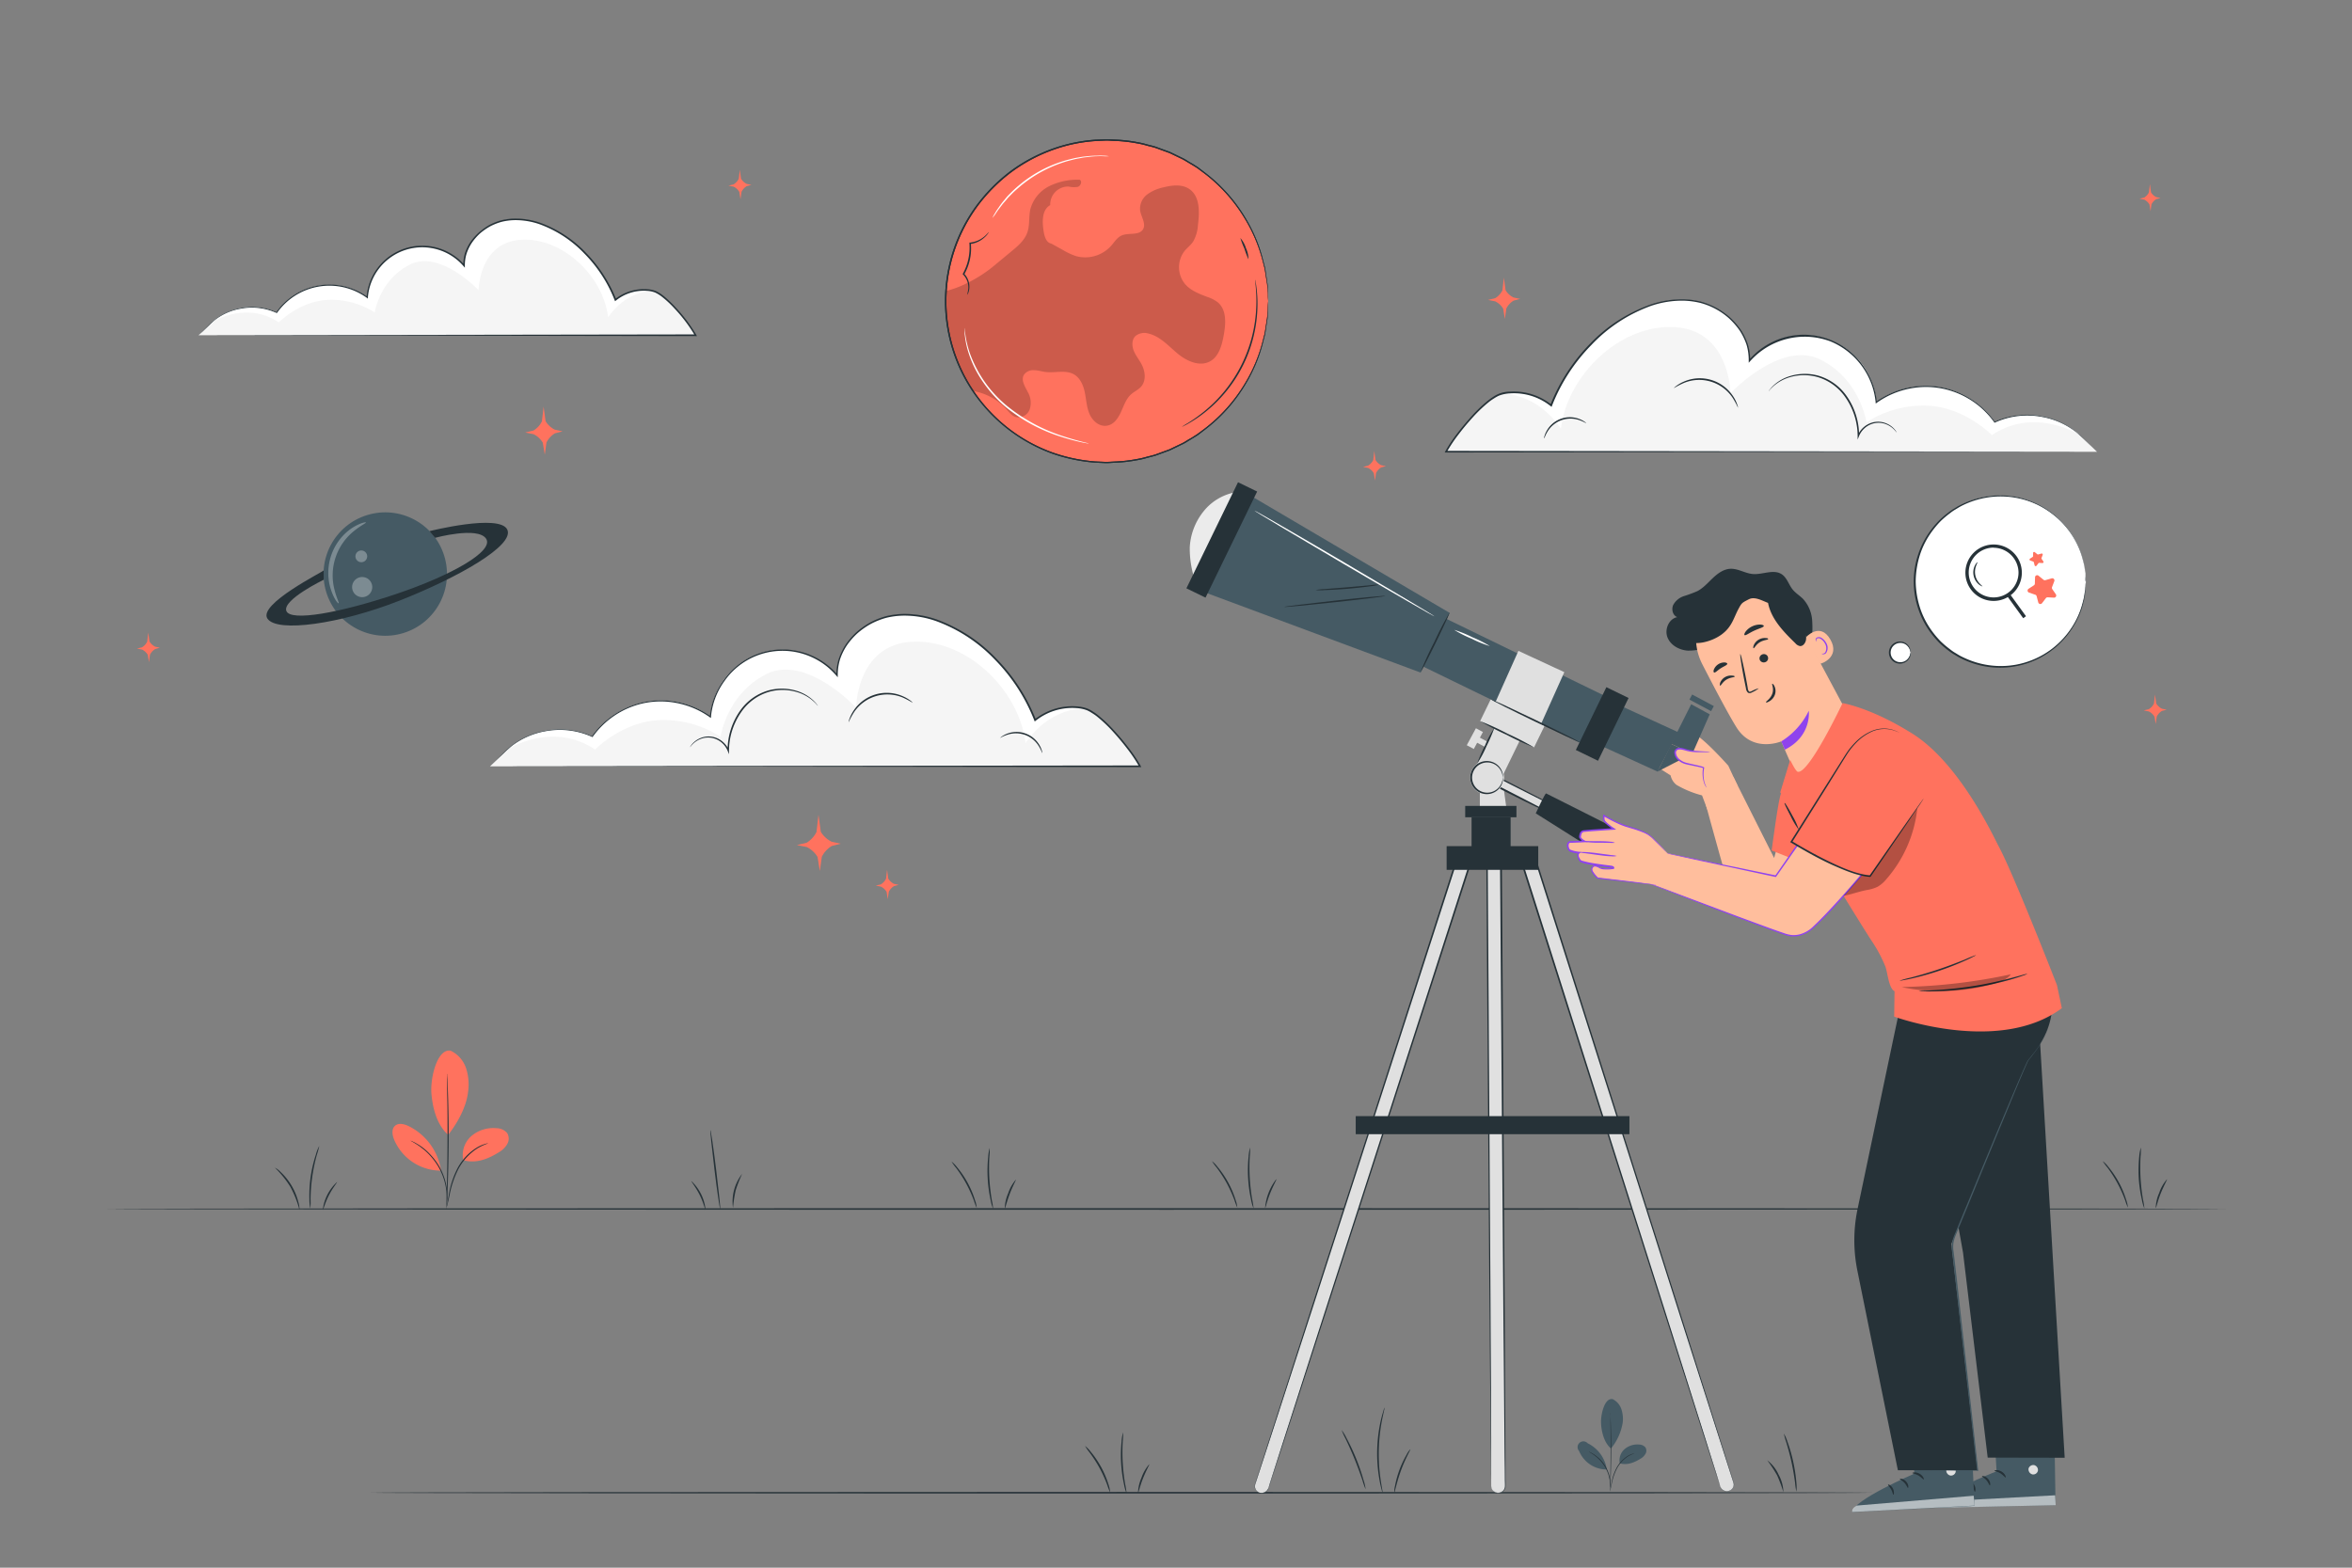 <svg xmlns="http://www.w3.org/2000/svg" viewBox="0 0 750 500"><rect x="0" y="0" width="750" height="500" fill="#808080" stroke="none"/><defs><style>.cls-1{fill:none;}.cls-2{fill:#263238;}.cls-3,.cls-7{fill:#ff725e;}.cls-3,.cls-5{fill-rule:evenodd;}.cls-4{opacity:0.2;}.cls-6{fill:#fff;}.cls-8{fill:#f5f5f5;}.cls-9{fill:#455a64;}.cls-10{opacity:0.3;}.cls-11{fill:#e0e0e0;}.cls-12{opacity:0.6;}.cls-13{fill:#ffbe9d;}.cls-14{fill:#8f43ee;}.cls-15{fill:#ebebeb;}</style></defs><g id="Layer_2" data-name="Layer 2"><g id="Layer_11" data-name="Layer 11"><rect class="cls-1" width="750" height="500"/><path class="cls-2" d="M709.78,385.59c0,.14-151.24.26-337.76.26s-337.8-.12-337.8-.26,151.21-.26,337.8-.26S709.78,385.44,709.78,385.59Z"/><path class="cls-2" d="M597,476.09c0,.14-107.2.26-239.41.26s-239.44-.12-239.44-.26,107.18-.26,239.44-.26S597,475.94,597,476.09Z"/><path class="cls-3" d="M404.4,96.05A51.45,51.45,0,1,1,353,44.59,51.45,51.45,0,0,1,404.4,96.05Z"/><path class="cls-2" d="M404.4,96.05s0-.28-.06-.84-.09-1.37-.15-2.44c0-.54-.07-1.14-.11-1.8s-.21-1.37-.32-2.15l-.39-2.5a9.91,9.91,0,0,0-.3-1.37c-.12-.47-.24-1-.37-1.44A49.23,49.23,0,0,0,397,69.85a51.31,51.31,0,0,0-13-14.56l-2.22-1.65c-.77-.51-1.59-1-2.41-1.48s-1.61-1-2.49-1.44l-2.67-1.28c-.44-.21-.89-.44-1.35-.64l-1.42-.52-2.88-1.05c-1-.33-2-.53-3-.81a27.25,27.25,0,0,0-3.1-.7,47.4,47.4,0,0,0-6.48-.75c-1.11,0-2.22-.15-3.34-.13L349.2,45a49.85,49.85,0,0,0-13.7,2.93,51.93,51.93,0,0,0-13,7,53.46,53.46,0,0,0-10.81,10.9,51.24,51.24,0,0,0,23.78,78.41,53.61,53.61,0,0,0,13.71,2.92l3.39.15c1.12,0,2.23-.1,3.34-.14a45.88,45.88,0,0,0,6.48-.75,27.25,27.25,0,0,0,3.1-.7c1-.27,2-.48,3-.81l2.88-1.05,1.42-.52c.46-.2.91-.43,1.35-.64l2.67-1.28c.88-.4,1.67-1,2.5-1.44s1.63-1,2.4-1.48L384,136.8a51.28,51.28,0,0,0,13-14.55,49.09,49.09,0,0,0,5.69-13.67c.13-.49.25-1,.37-1.43a10.24,10.24,0,0,0,.3-1.37l.39-2.51c.11-.77.25-1.49.32-2.15s.08-1.26.11-1.8c.06-1.06.11-1.87.15-2.44s.06-.83.06-.83,0,.28,0,.83-.06,1.38-.1,2.45c0,.54-.05,1.14-.08,1.8s-.19,1.38-.3,2.16-.24,1.62-.37,2.52a8.89,8.89,0,0,1-.28,1.38c-.12.47-.24,1-.37,1.44a48.84,48.84,0,0,1-5.63,13.77,51.2,51.2,0,0,1-13.07,14.69L382,138.76c-.79.52-1.61,1-2.43,1.5s-1.62,1.05-2.51,1.46l-2.68,1.3-1.36.65-1.43.52-2.91,1.07c-1,.33-2,.54-3,.82a25,25,0,0,1-3.13.72,48,48,0,0,1-6.53.77c-1.11,0-2.23.15-3.37.14l-3.42-.15a53.89,53.89,0,0,1-13.84-2.92,52.17,52.17,0,0,1-24-18,51.51,51.51,0,0,1,0-61.15,54,54,0,0,1,10.93-11,52.5,52.5,0,0,1,13.1-7,50.61,50.61,0,0,1,13.84-2.94l3.42-.15c1.13,0,2.25.09,3.36.13a48.28,48.28,0,0,1,6.54.77,27.16,27.16,0,0,1,3.12.72c1,.28,2.06.49,3,.82l2.91,1.07,1.43.52,1.36.65,2.68,1.3c.89.41,1.68,1,2.51,1.46s1.64,1,2.43,1.5L384.19,55a51.1,51.1,0,0,1,13.07,14.7,48.68,48.68,0,0,1,5.63,13.76l.37,1.45a8.55,8.55,0,0,1,.28,1.37c.13.9.26,1.74.37,2.52s.24,1.5.3,2.16.06,1.27.08,1.81c0,1.06.08,1.88.1,2.44S404.4,96.05,404.4,96.05Z"/><g class="cls-4"><path class="cls-5" d="M303,108.42c1.71,7.83,7.12,16.27,7.12,16.27a18.52,18.52,0,0,1,10.58,5.57c1,1.1,1.9,2.4,3.31,2.78a3.87,3.87,0,0,0,4.35-2.52,6.75,6.75,0,0,0-.54-5.33c-.9-1.8-2.34-3.87-1.33-5.62a3.59,3.59,0,0,1,3.27-1.49c1.25,0,2.47.43,3.72.57,3,.35,6.34-.76,9,.76,2,1.16,3,3.55,3.46,5.84s.56,4.68,1.5,6.82,3,4,5.36,3.72,3.7-2.33,4.63-4.33,1.61-4.23,3.26-5.7c1-.89,2.29-1.43,3.18-2.44,1.66-1.89,1.35-4.87.17-7.1-.78-1.48-1.87-2.78-2.5-4.33s-.68-3.5.5-4.69a4.52,4.52,0,0,1,4.24-.8c3.66.88,6.31,3.94,9.21,6.35s7,4.31,10.34,2.51c2.85-1.54,3.8-5.12,4.38-8.31.68-3.65,1-8-1.8-10.46a11,11,0,0,0-3.47-1.8c-2.58-1-5.27-2-7.06-4.11A8.45,8.45,0,0,1,377.77,80c.84-1,1.93-1.82,2.67-2.9A12,12,0,0,0,382,71.73c.53-4.1.68-9.09-2.73-11.43-2.33-1.61-5.47-1.25-8.21-.56A13.54,13.54,0,0,0,365.84,62a5.74,5.74,0,0,0-2.3,5c.27,2.11,2,4.29.95,6.12-1.26,2.11-4.6,1-6.85,2-1.44.64-2.29,2.11-3.34,3.29a11.11,11.11,0,0,1-11.2,3.27,21.8,21.8,0,0,1-4.25-2l-3.62-2c-1.55-.25-2.14-2.15-2.4-3.7-.52-3.1-.68-7,2.06-8.57a5.72,5.72,0,0,1,5.87-5.91,7.45,7.45,0,0,0,2.93.1c.94-.32,1.48-1.78.62-2.27a20.32,20.32,0,0,0-9.64,2,11.58,11.58,0,0,0-6.12,7.43c-.55,2.42-.13,5-.95,7.36-.88,2.54-3.05,4.38-5.14,6.09L316.68,85c-4.11,3.37-10,6.66-15.18,7.84C301.42,99,301.79,104.39,303,108.42Z"/></g><path class="cls-2" d="M404.4,96.05s0-.28-.06-.84-.09-1.37-.15-2.44c0-.54-.07-1.14-.11-1.8s-.21-1.37-.32-2.15l-.39-2.5a9.91,9.91,0,0,0-.3-1.37c-.12-.47-.24-1-.37-1.44A49.23,49.23,0,0,0,397,69.85a51.31,51.31,0,0,0-13-14.56l-2.22-1.65c-.77-.51-1.59-1-2.41-1.48s-1.61-1-2.49-1.44l-2.67-1.28c-.44-.21-.89-.44-1.35-.64l-1.42-.52-2.88-1.05c-1-.33-2-.53-3-.81a27.25,27.25,0,0,0-3.1-.7,47.4,47.4,0,0,0-6.48-.75c-1.11,0-2.22-.15-3.34-.13L349.2,45a49.85,49.85,0,0,0-13.7,2.93,51.93,51.93,0,0,0-13,7,53.46,53.46,0,0,0-10.81,10.9,51.24,51.24,0,0,0,23.78,78.41,53.61,53.61,0,0,0,13.71,2.92l3.39.15c1.12,0,2.23-.1,3.34-.14a45.88,45.88,0,0,0,6.48-.75,27.25,27.25,0,0,0,3.1-.7c1-.27,2-.48,3-.81l2.88-1.05,1.42-.52c.46-.2.91-.43,1.35-.64l2.67-1.28c.88-.4,1.67-1,2.5-1.44s1.63-1,2.4-1.48L384,136.8a51.28,51.28,0,0,0,13-14.55,49.09,49.09,0,0,0,5.69-13.67c.13-.49.25-1,.37-1.43a10.24,10.24,0,0,0,.3-1.37l.39-2.51c.11-.77.25-1.49.32-2.15s.08-1.26.11-1.8c.06-1.06.11-1.87.15-2.44s.06-.83.06-.83,0,.28,0,.83-.06,1.38-.1,2.45c0,.54-.05,1.14-.08,1.8s-.19,1.38-.3,2.16-.24,1.62-.37,2.52a8.89,8.89,0,0,1-.28,1.38c-.12.47-.24,1-.37,1.44a48.84,48.84,0,0,1-5.63,13.77,51.2,51.2,0,0,1-13.07,14.69L382,138.76c-.79.52-1.61,1-2.43,1.5s-1.62,1.05-2.51,1.46l-2.68,1.3-1.36.65-1.43.52-2.91,1.07c-1,.33-2,.54-3,.82a25,25,0,0,1-3.13.72,48,48,0,0,1-6.53.77c-1.11,0-2.23.15-3.37.14l-3.42-.15a53.89,53.89,0,0,1-13.84-2.92,52.17,52.17,0,0,1-24-18,51.51,51.51,0,0,1,0-61.15,54,54,0,0,1,10.93-11,52.5,52.5,0,0,1,13.1-7,50.61,50.61,0,0,1,13.84-2.94l3.42-.15c1.13,0,2.25.09,3.36.13a48.28,48.28,0,0,1,6.54.77,27.16,27.16,0,0,1,3.12.72c1,.28,2.06.49,3,.82l2.91,1.07,1.43.52,1.36.65,2.68,1.3c.89.41,1.68,1,2.51,1.46s1.64,1,2.43,1.5L384.19,55a51.1,51.1,0,0,1,13.07,14.7,48.68,48.68,0,0,1,5.63,13.76l.37,1.45a8.55,8.55,0,0,1,.28,1.37c.13.9.26,1.74.37,2.52s.24,1.5.3,2.16.06,1.27.08,1.81c0,1.06.08,1.88.1,2.44S404.4,96.05,404.4,96.05Z"/><path class="cls-2" d="M400.23,89.24a2.42,2.42,0,0,1,.13.56c.06.36.18.9.26,1.61a41.07,41.07,0,0,1,.36,6,44.13,44.13,0,0,1-17.15,34.4,40.88,40.88,0,0,1-5,3.33c-.61.36-1.11.59-1.44.76a3,3,0,0,1-.52.23,21.73,21.73,0,0,1,1.86-1.17,48,48,0,0,0,4.88-3.44,45.14,45.14,0,0,0,17-34.12,47.62,47.62,0,0,0-.19-6C400.29,90,400.19,89.25,400.23,89.24Z"/><path class="cls-2" d="M308.38,94a11.61,11.61,0,0,0,.39-1.92,5.88,5.88,0,0,0-1.68-4.53l-.13-.12.09-.16a17.5,17.5,0,0,0,1.74-4.67,17.07,17.07,0,0,0,.33-5l0-.24.23,0a8.37,8.37,0,0,0,4.52-1.92c.94-.79,1.34-1.4,1.39-1.36s-.06.18-.25.46a6.64,6.64,0,0,1-1,1.11,8.16,8.16,0,0,1-4.65,2.18l.21-.26a16.7,16.7,0,0,1-2.13,10l0-.29a6,6,0,0,1,1.63,4.9,5.15,5.15,0,0,1-.39,1.44C308.51,93.89,308.4,94,308.38,94Z"/><path class="cls-2" d="M398.11,82.7a26.27,26.27,0,0,1-1.29-3.39,26,26,0,0,1-1.3-3.4,8.67,8.67,0,0,1,1.78,3.21A8.72,8.72,0,0,1,398.11,82.7Z"/><path class="cls-6" d="M316.45,69.5a11.74,11.74,0,0,1,.84-1.52,14.59,14.59,0,0,1,1.11-1.72A24.53,24.53,0,0,1,320,64.09l1-1.21c.35-.42.77-.81,1.18-1.24A36.63,36.63,0,0,1,325,59.05a40.45,40.45,0,0,1,15.19-8c1.29-.32,2.51-.66,3.68-.83.59-.09,1.15-.21,1.69-.27l1.57-.16a24.41,24.41,0,0,1,2.71-.13,14.71,14.71,0,0,1,2.05,0,9.73,9.73,0,0,1,1.73.17,13.08,13.08,0,0,1-1.74,0,18.37,18.37,0,0,0-2,0,25.55,25.55,0,0,0-2.68.21l-1.55.18c-.54.07-1.09.21-1.67.31-1.15.18-2.36.53-3.63.86a41.69,41.69,0,0,0-15,8c-1,.87-1.95,1.67-2.76,2.52-.4.42-.82.8-1.18,1.21l-1,1.18c-.68.73-1.19,1.47-1.68,2.1a19.85,19.85,0,0,0-1.17,1.65A11.17,11.17,0,0,1,316.45,69.5Z"/><path class="cls-6" d="M347.2,141.46a2,2,0,0,1-.59-.07c-.39-.07-.95-.16-1.67-.32-1.45-.3-3.53-.81-6.05-1.6a53.31,53.31,0,0,1-18.16-9.63,39.9,39.9,0,0,1-7.59-8.47A34.73,34.73,0,0,1,309,113a29.19,29.19,0,0,1-1.34-6.11c-.1-.73-.09-1.31-.12-1.7a2.41,2.41,0,0,1,0-.59s.1.81.31,2.26a31.92,31.92,0,0,0,1.49,6,38.67,38.67,0,0,0,11.67,16.52A55.2,55.2,0,0,0,339,139.12c2.5.83,4.56,1.39,6,1.75l1.65.42A4.66,4.66,0,0,1,347.2,141.46Z"/><path class="cls-7" d="M282.87,277.38l.38,2.85a4.39,4.39,0,0,0,1.81,1.66l1.53.33-1.5.39a4.42,4.42,0,0,0-1.67,1.81l-.33,2.38-.38-2.35a4.35,4.35,0,0,0-1.81-1.67l-1.65-.33,1.62-.38a4.41,4.41,0,0,0,1.67-1.81Z"/><path class="cls-7" d="M687.18,221.51l.39,2.85a4.39,4.39,0,0,0,1.8,1.67l1.53.33-1.5.38a4.39,4.39,0,0,0-1.66,1.81l-.33,2.38-.39-2.35a4.35,4.35,0,0,0-1.81-1.67l-1.65-.33,1.62-.38a4.35,4.35,0,0,0,1.67-1.81Z"/><path class="cls-7" d="M438.23,143.85l.38,2.84a4.41,4.41,0,0,0,1.81,1.67l1.53.33-1.5.38a4.39,4.39,0,0,0-1.66,1.81l-.33,2.38-.39-2.35a4.42,4.42,0,0,0-1.81-1.67l-1.65-.33,1.62-.38a4.35,4.35,0,0,0,1.67-1.81Z"/><path class="cls-7" d="M235.91,54.14l.38,2.84a4.35,4.35,0,0,0,1.81,1.67l1.52.33-1.49.38a4.35,4.35,0,0,0-1.67,1.81l-.33,2.38-.38-2.35a4.33,4.33,0,0,0-1.81-1.66l-1.65-.33,1.62-.39A4.42,4.42,0,0,0,235.58,57Z"/><path class="cls-7" d="M47.27,201.74l.39,2.84a4.35,4.35,0,0,0,1.81,1.67l1.52.33L49.5,207a4.41,4.41,0,0,0-1.67,1.81l-.33,2.38-.38-2.35a4.39,4.39,0,0,0-1.81-1.66l-1.65-.33,1.62-.39a4.39,4.39,0,0,0,1.66-1.81Z"/><path class="cls-7" d="M685.55,58.72l.35,2.61a4.08,4.08,0,0,0,1.66,1.53l1.4.3-1.37.35a4.08,4.08,0,0,0-1.53,1.66l-.3,2.19-.35-2.16a4.08,4.08,0,0,0-1.66-1.53l-1.52-.3,1.49-.35a4.08,4.08,0,0,0,1.53-1.66Z"/><path class="cls-7" d="M173.35,129.7l.62,4.63a7.2,7.2,0,0,0,2.95,2.71l2.48.54-2.44.62a7.18,7.18,0,0,0-2.71,2.94l-.53,3.88-.63-3.83a7.18,7.18,0,0,0-2.94-2.71l-2.68-.54,2.63-.62a7.05,7.05,0,0,0,2.71-2.94Z"/><path class="cls-7" d="M479.55,88.55l.54,4a6.05,6.05,0,0,0,2.53,2.33l2.13.46-2.09.54a6.18,6.18,0,0,0-2.33,2.53l-.46,3.33-.54-3.29a6.12,6.12,0,0,0-2.53-2.33l-2.3-.46,2.26-.54a6.15,6.15,0,0,0,2.33-2.52Z"/><path class="cls-7" d="M261,259.87l.73,5.42a8.38,8.38,0,0,0,3.45,3.17l2.9.63-2.85.73a8.41,8.41,0,0,0-3.17,3.44l-.63,4.54-.73-4.48a8.31,8.31,0,0,0-3.45-3.17l-3.14-.63,3.09-.73a8.38,8.38,0,0,0,3.17-3.45Z"/><path class="cls-8" d="M156.24,244.43H363.55c-2.54-4.87-12.6-17.44-18-18.55a18.82,18.82,0,0,0-15.47,3.8A58,58,0,0,0,310.31,204c-7.53-5.47-16.94-9.14-26.12-7.55s-17.53,9.63-17.25,18.93a23,23,0,0,0-40.38,13.28A26.85,26.85,0,0,0,188.83,235a25.19,25.19,0,0,0-27.22,4.22Z"/><path class="cls-6" d="M345.59,225.78a18.85,18.85,0,0,0-15.48,3.8,57.87,57.87,0,0,0-19.79-25.67c-7.53-5.48-16.94-9.15-26.12-7.56S266.68,206,267,215.28a23,23,0,0,0-40.39,13.28,26.84,26.84,0,0,0-37.72,6.29,25.21,25.21,0,0,0-27.23,4.22s14.44-9.24,28.1,0c0,0,8.33-8.63,20-9.36a33.41,33.41,0,0,1,20,5.27s2-13.66,14.67-20S273,225.7,273,225.7s.14-19.95,17.66-21S325,220,327,237C331.43,230.7,337.32,226.54,345.59,225.78Z"/><path class="cls-2" d="M156.24,244.43l1.71-1.72,2.14-2.13,1.38-1.37c.52-.46,1.07-1,1.68-1.44a24.46,24.46,0,0,1,10.45-4.68,25.06,25.06,0,0,1,15.29,1.73l-.17.05a27.34,27.34,0,0,1,15.84-10.76,26.87,26.87,0,0,1,11.11-.28,27.58,27.58,0,0,1,11,4.67l-.3.15A23.18,23.18,0,0,1,230.71,217a23,23,0,0,1,36.41-1.75l-.41.16a17.39,17.39,0,0,1,.7-5.1,19.53,19.53,0,0,1,2.25-4.7,23.69,23.69,0,0,1,3.46-4,25.24,25.24,0,0,1,4.37-3.07,23.74,23.74,0,0,1,5-2,25.81,25.81,0,0,1,5.4-.73,31.07,31.07,0,0,1,10.89,1.79A49.71,49.71,0,0,1,317.65,210a58.29,58.29,0,0,1,12.69,19.58l-.4-.11a19.17,19.17,0,0,1,13.3-4.18,11.89,11.89,0,0,1,3.66.76,11.19,11.19,0,0,1,1.63.91A14.68,14.68,0,0,1,350,228a45.44,45.44,0,0,1,5.28,5c1.62,1.77,3.15,3.6,4.57,5.47a46.34,46.34,0,0,1,3.89,5.81l.2.38h-.43l-207.31-.26,207.31-.26-.23.38a46.68,46.68,0,0,0-3.84-5.74q-2.13-2.79-4.54-5.43a45.09,45.09,0,0,0-5.22-4.93,15,15,0,0,0-1.47-1,10.35,10.35,0,0,0-1.56-.87,11.12,11.12,0,0,0-3.48-.72,18.7,18.7,0,0,0-12.94,4.06l-.28.23-.13-.34a57.84,57.84,0,0,0-12.58-19.4,49.16,49.16,0,0,0-18.65-12.26,30.58,30.58,0,0,0-10.7-1.77,25.32,25.32,0,0,0-5.3.7,24.25,24.25,0,0,0-4.91,1.94,24.64,24.64,0,0,0-4.27,3,22.68,22.68,0,0,0-3.39,3.88,19,19,0,0,0-2.2,4.57,17,17,0,0,0-.68,4.95V216l-.41-.47a22.59,22.59,0,0,0-35.72,1.68,23,23,0,0,0-4.3,11.45l0,.35-.28-.2a27.09,27.09,0,0,0-10.85-4.63,26.34,26.34,0,0,0-11,.25A27,27,0,0,0,189,235l-.07.09-.11-.05a24.87,24.87,0,0,0-15.13-1.77,24.6,24.6,0,0,0-10.4,4.59c-.61.48-1.16,1-1.68,1.42l-1.37,1.33L158,242.71Z"/><path class="cls-2" d="M260.83,225.11s-.16-.13-.42-.41l-.46-.52-.71-.65a13.68,13.68,0,0,0-5.27-2.85,15.92,15.92,0,0,0-8.82,0,16.36,16.36,0,0,0-8.69,6.29,21.76,21.76,0,0,0-4,12.41v1.18l-.44-1.1a6.85,6.85,0,0,0-4.25-3.93,6.54,6.54,0,0,0-4.55.23,7.22,7.22,0,0,0-2.48,1.72c-.48.52-.67.85-.7.83a.92.92,0,0,1,.12-.25,5.81,5.81,0,0,1,.47-.67,6.9,6.9,0,0,1,2.48-1.87,6.73,6.73,0,0,1,4.77-.35,7.22,7.22,0,0,1,4.57,4.13l-.44.08a21.91,21.91,0,0,1,4-12.72,16.62,16.62,0,0,1,9-6.44,16.13,16.13,0,0,1,9.06.14,13.4,13.4,0,0,1,5.3,3.06l.68.69.44.56A2.6,2.6,0,0,1,260.83,225.11Z"/><path class="cls-2" d="M291.05,224.17a25.59,25.59,0,0,0-3.23-1.72,12.8,12.8,0,0,0-15.48,4.69,23.63,23.63,0,0,0-1.73,3.22,3,3,0,0,1,.23-1,11.25,11.25,0,0,1,1.19-2.45A12.66,12.66,0,0,1,288,222.11a11.75,11.75,0,0,1,2.36,1.38A3.36,3.36,0,0,1,291.05,224.17Z"/><path class="cls-2" d="M332.35,240.15c-.09,0-.3-.9-1.1-2.17a8.55,8.55,0,0,0-10.06-3.63c-1.42.46-2.18,1-2.23,1s.14-.19.49-.45a7.85,7.85,0,0,1,1.61-.86,8.44,8.44,0,0,1,10.51,3.8,7.21,7.21,0,0,1,.69,1.69C332.37,239.91,332.38,240.14,332.35,240.15Z"/><path class="cls-8" d="M63.3,106.92H221.84c-1.94-3.72-9.63-13.33-13.74-14.18a14.41,14.41,0,0,0-11.84,2.9A44.26,44.26,0,0,0,181.13,76c-5.76-4.19-13-7-20-5.78S147.75,77.59,148,84.71a17.6,17.6,0,0,0-30.88,10.15,20.54,20.54,0,0,0-28.85,4.81,19.29,19.29,0,0,0-20.82,3.23Z"/><path class="cls-6" d="M208.11,92.66a14.42,14.42,0,0,0-11.84,2.91,44.36,44.36,0,0,0-15.13-19.64c-5.76-4.19-13-7-20-5.77S147.76,77.52,148,84.64a17.59,17.59,0,0,0-30.88,10.15A20.51,20.51,0,0,0,88.24,99.6a19.25,19.25,0,0,0-20.82,3.23s11-7.07,21.49,0c0,0,6.37-6.6,15.29-7.16a25.54,25.54,0,0,1,15.29,4s1.57-10.45,11.22-15.29,21.91,8.19,21.91,8.19.12-15.26,13.51-16.09,26.26,11.72,27.78,24.72C197.28,96.42,201.79,93.24,208.11,92.66Z"/><path class="cls-2" d="M63.3,106.92l1.3-1.31L66.23,104l1.06-1.06c.4-.35.82-.73,1.29-1.1a18.59,18.59,0,0,1,8-3.59,19.11,19.11,0,0,1,11.71,1.32l-.18,0a20.71,20.71,0,0,1,29.08-4.88l-.3.14a17.81,17.81,0,0,1,31.25-10.29l-.41.16a13.73,13.73,0,0,1,.53-3.92A15.37,15.37,0,0,1,150,77.19a17.91,17.91,0,0,1,2.66-3A19.74,19.74,0,0,1,156,71.79a18.62,18.62,0,0,1,3.85-1.53,19.92,19.92,0,0,1,4.15-.55,23.89,23.89,0,0,1,8.34,1.37,37.91,37.91,0,0,1,14.44,9.48,44.71,44.71,0,0,1,9.73,15l-.41-.11a14.73,14.73,0,0,1,10.22-3.2,8.71,8.71,0,0,1,2.82.58,12.43,12.43,0,0,1,2.41,1.52,34.86,34.86,0,0,1,4,3.82,49.23,49.23,0,0,1,6.48,8.64l.21.38h-.44L63.3,106.92l158.54-.26-.23.38a48.8,48.8,0,0,0-6.4-8.52,33.8,33.8,0,0,0-4-3.77,11.84,11.84,0,0,0-2.3-1.45,8.23,8.23,0,0,0-2.65-.54,14.15,14.15,0,0,0-9.85,3.09l-.28.22-.13-.33a43.93,43.93,0,0,0-9.61-14.82,37.54,37.54,0,0,0-14.23-9.37A23.46,23.46,0,0,0,164,70.21a18.79,18.79,0,0,0-4,.53,18.29,18.29,0,0,0-3.74,1.47A19.68,19.68,0,0,0,153,74.5a17.68,17.68,0,0,0-2.58,3,14.47,14.47,0,0,0-1.67,3.48,12.69,12.69,0,0,0-.52,3.76v.64l-.41-.48a17.4,17.4,0,0,0-30.52,10l0,.35L117,95a20.4,20.4,0,0,0-28.62,4.73l-.07.1-.1,0a18.92,18.92,0,0,0-11.55-1.36,18.41,18.41,0,0,0-8,3.5c-.47.36-.89.73-1.29,1.08l-1,1-1.65,1.58Z"/><path class="cls-8" d="M668.7,144.1H461.16c2.54-4.88,12.61-17.46,18-18.57a18.87,18.87,0,0,1,15.49,3.8,58,58,0,0,1,19.81-25.7c7.54-5.48,17-9.15,26.15-7.56s17.54,9.63,17.26,19a23,23,0,0,1,40.43,13.29,26.87,26.87,0,0,1,37.77,6.3,25.22,25.22,0,0,1,27.25,4.22Z"/><path class="cls-6" d="M479.14,125.43a18.82,18.82,0,0,1,15.49,3.81,58,58,0,0,1,19.81-25.71c7.54-5.48,17-9.15,26.15-7.56s17.55,9.64,17.27,19a23,23,0,0,1,40.43,13.29,26.89,26.89,0,0,1,37.77,6.3,25.21,25.21,0,0,1,27.25,4.23s-14.45-9.26-28.13,0c0,0-8.34-8.64-20-9.37a33.49,33.49,0,0,0-20,5.27s-2-13.68-14.68-20-28.69,10.73-28.69,10.73-.15-20-17.68-21.07-34.37,15.35-36.37,32.36C493.31,130.36,487.42,126.19,479.14,125.43Z"/><path class="cls-2" d="M668.7,144.1l-1.79-1.72c-.59-.56-1.31-1.25-2.16-2.08L663.37,139c-.52-.45-1.07-.94-1.68-1.42A24.54,24.54,0,0,0,651.27,133a24.9,24.9,0,0,0-15.14,1.77l-.11.05-.07-.09a27,27,0,0,0-15.7-10.6,26.44,26.44,0,0,0-11-.25,27.13,27.13,0,0,0-10.86,4.63l-.28.2,0-.34a23.5,23.5,0,0,0-14.42-19.49,23.33,23.33,0,0,0-25.64,6.34l-.42.47V115a17.41,17.41,0,0,0-.68-5,19.83,19.83,0,0,0-2.2-4.57,23.66,23.66,0,0,0-3.4-3.89,22.23,22.23,0,0,0-9.19-4.94,25.41,25.41,0,0,0-5.3-.7,30.42,30.42,0,0,0-10.72,1.77A49.14,49.14,0,0,0,507.48,110a57.74,57.74,0,0,0-12.59,19.43l-.13.33-.28-.22a18.7,18.7,0,0,0-13-4.07,11.25,11.25,0,0,0-3.5.72,11.43,11.43,0,0,0-1.56.87,16.77,16.77,0,0,0-1.46,1,45.32,45.32,0,0,0-5.23,4.94c-1.61,1.76-3.13,3.58-4.55,5.44a46.68,46.68,0,0,0-3.84,5.74l-.23-.38,207.54.26-207.54.26h-.43l.2-.38a48.34,48.34,0,0,1,3.89-5.82c1.43-1.87,3-3.7,4.58-5.47a44,44,0,0,1,5.29-5,16.24,16.24,0,0,1,1.5-1.07,9.35,9.35,0,0,1,5.3-1.67,19.22,19.22,0,0,1,13.32,4.18l-.41.11a58.67,58.67,0,0,1,12.71-19.6A49.69,49.69,0,0,1,526,97.25a31.07,31.07,0,0,1,10.89-1.79,26.48,26.48,0,0,1,5.41.72,24.62,24.62,0,0,1,5,2,25.24,25.24,0,0,1,4.37,3.07,23.88,23.88,0,0,1,3.47,4,20.18,20.18,0,0,1,2.25,4.71,17.68,17.68,0,0,1,.7,5.1l-.42-.16a23,23,0,0,1,36.45,1.75,23.36,23.36,0,0,1,4.35,11.68l-.3-.14a27.56,27.56,0,0,1,11-4.68,26.75,26.75,0,0,1,11.12.28,27.34,27.34,0,0,1,15.86,10.77l-.17-.05a25.13,25.13,0,0,1,15.31-1.73,24.28,24.28,0,0,1,10.46,4.69c.61.48,1.16,1,1.68,1.44l1.39,1.37,2.13,2.13Z"/><path class="cls-2" d="M564,124.76a2.07,2.07,0,0,1,.33-.48l.43-.56.68-.69a13.21,13.21,0,0,1,5.31-3.06,16.15,16.15,0,0,1,9.07-.15,16.71,16.71,0,0,1,9,6.45,21.91,21.91,0,0,1,4,12.74l-.45-.09a7.21,7.21,0,0,1,4.58-4.13,6.77,6.77,0,0,1,4.78.35,6.84,6.84,0,0,1,2.47,1.87,5,5,0,0,1,.48.67c.09.16.13.25.12.26s-.23-.31-.71-.83a7.16,7.16,0,0,0-2.47-1.73,6.57,6.57,0,0,0-4.56-.23,6.88,6.88,0,0,0-4.26,3.94l-.44,1.1V139a21.73,21.73,0,0,0-4-12.42,16.35,16.35,0,0,0-8.7-6.3,16,16,0,0,0-8.83,0,13.6,13.6,0,0,0-5.28,2.86l-.7.65-.47.52A3,3,0,0,1,564,124.76Z"/><path class="cls-2" d="M533.74,123.82a3.36,3.36,0,0,1,.73-.68,11.29,11.29,0,0,1,2.36-1.38,12.69,12.69,0,0,1,15.95,4.83,11.07,11.07,0,0,1,1.19,2.46,3.27,3.27,0,0,1,.24,1,24.59,24.59,0,0,0-1.74-3.22,12.81,12.81,0,0,0-15.5-4.7A25.59,25.59,0,0,0,533.74,123.82Z"/><path class="cls-2" d="M492.39,139.82a1.62,1.62,0,0,1,.09-.67,7.32,7.32,0,0,1,.7-1.69,8.44,8.44,0,0,1,10.51-3.8,7.71,7.71,0,0,1,1.62.86c.35.26.51.43.49.46s-.81-.51-2.23-1a8.57,8.57,0,0,0-10.08,3.64C492.69,138.91,492.48,139.85,492.39,139.82Z"/><path class="cls-2" d="M87.64,372.4a7.09,7.09,0,0,1,1.87,1.42,19.84,19.84,0,0,1,5.66,9.7,7.1,7.1,0,0,1,.32,2.32,33.94,33.94,0,0,0-2.9-7.32A32.79,32.79,0,0,0,87.64,372.4Z"/><path class="cls-2" d="M101.81,365.49a26.9,26.9,0,0,1-.78,2.87,54.92,54.92,0,0,0-2,14.11,20.51,20.51,0,0,1-.07,3,13.2,13.2,0,0,1-.3-3,42.47,42.47,0,0,1,.41-7.2,41.6,41.6,0,0,1,1.65-7A12.1,12.1,0,0,1,101.81,365.49Z"/><path class="cls-2" d="M107.47,377c.12.11-1.36,1.81-2.61,4.26s-1.77,4.65-1.93,4.61a14.29,14.29,0,0,1,4.54-8.87Z"/><path class="cls-2" d="M225,385.89c-.16,0-.63-2.25-1.89-4.78s-2.76-4.3-2.64-4.41a14.54,14.54,0,0,1,4.53,9.19Z"/><path class="cls-2" d="M226.52,360.43c.14,0,1,5.6,1.83,12.55s1.45,12.59,1.31,12.61-1-5.6-1.83-12.55S226.38,360.45,226.52,360.43Z"/><path class="cls-2" d="M236.7,374.29a43.18,43.18,0,0,0-2.1,5.32,42.57,42.57,0,0,0-.86,5.66,14.41,14.41,0,0,1,3-11Z"/><path class="cls-2" d="M303.42,370.47a9.92,9.92,0,0,1,1.75,1.79,30.52,30.52,0,0,1,5.75,10.58,8.64,8.64,0,0,1,.54,2.44,18.12,18.12,0,0,1-.89-2.32,40.47,40.47,0,0,0-5.69-10.47A16.3,16.3,0,0,1,303.42,370.47Z"/><path class="cls-2" d="M315.59,366.14a21.15,21.15,0,0,1-.11,2.87,62.72,62.72,0,0,0,0,6.89,66.31,66.31,0,0,0,.78,6.85,22.65,22.65,0,0,1,.45,2.84,12,12,0,0,1-.81-2.77,44.28,44.28,0,0,1-.79-13.84A13,13,0,0,1,315.59,366.14Z"/><path class="cls-2" d="M323.93,376.25c.13.08-1,2-1.95,4.53s-1.44,4.69-1.59,4.67a13,13,0,0,1,1.1-4.86A12.77,12.77,0,0,1,323.93,376.25Z"/><path class="cls-2" d="M386.46,370.34a9.2,9.2,0,0,1,1.75,1.78A30.76,30.76,0,0,1,394,382.7a9.38,9.38,0,0,1,.55,2.45,17,17,0,0,1-.9-2.33,42.5,42.5,0,0,0-2.46-5.44,41.7,41.7,0,0,0-3.23-5A17.78,17.78,0,0,1,386.46,370.34Z"/><path class="cls-2" d="M398.63,366a21.16,21.16,0,0,1-.11,2.87,59.93,59.93,0,0,0,.79,13.73,23.89,23.89,0,0,1,.44,2.84,12.36,12.36,0,0,1-.81-2.77,44.2,44.2,0,0,1-.79-13.83A13,13,0,0,1,398.63,366Z"/><path class="cls-2" d="M407,376.12c.14.08-1,2-2,4.52s-1.44,4.7-1.59,4.67a17.27,17.27,0,0,1,3.54-9.19Z"/><path class="cls-2" d="M670.51,370.34a8.73,8.73,0,0,1,1.76,1.78,30.51,30.51,0,0,1,3.39,5A30,30,0,0,1,678,382.7a9.38,9.38,0,0,1,.55,2.45,16.31,16.31,0,0,1-.89-2.33A40.91,40.91,0,0,0,672,372.35,17.26,17.26,0,0,1,670.51,370.34Z"/><path class="cls-2" d="M682.69,366a22.51,22.51,0,0,1-.12,2.87,65.3,65.3,0,0,0,0,6.89,63.1,63.1,0,0,0,.79,6.84,21.54,21.54,0,0,1,.44,2.84,12.75,12.75,0,0,1-.8-2.77,44,44,0,0,1-1-6.88,45.56,45.56,0,0,1,.15-6.95A11.87,11.87,0,0,1,682.69,366Z"/><path class="cls-2" d="M691,376.12c.13.08-1,2-2,4.52s-1.43,4.7-1.59,4.67a12.83,12.83,0,0,1,1.11-4.85A12.64,12.64,0,0,1,691,376.12Z"/><path class="cls-7" d="M143.69,335.11a9.51,9.51,0,0,1,4.92,5.57,16.72,16.72,0,0,1,.65,7.54c-.55,4.89-3.33,9.83-6.33,13.74-4.12-3.59-5.07-9.87-5.35-13.08-.44-5.08,1.84-14.52,6.11-13.77"/><path class="cls-7" d="M147.72,370a8.07,8.07,0,0,1,2.62-7.69,10.77,10.77,0,0,1,7.92-2.48,4.53,4.53,0,0,1,3.48,1.57,3.45,3.45,0,0,1,0,3.5,7,7,0,0,1-2.59,2.56c-3.57,2.24-7.44,3.75-11.48,2.54"/><path class="cls-2" d="M142.44,385a5.22,5.22,0,0,1,.14-1c.13-.71.3-1.62.5-2.72a28.42,28.42,0,0,1,2.81-8.68,17.38,17.38,0,0,1,6.23-6.62,11.6,11.6,0,0,1,2.54-1.12,5.71,5.71,0,0,1,.73-.19l.26,0a18.82,18.82,0,0,0-3.4,1.57,17.91,17.91,0,0,0-6.05,6.57,30.74,30.74,0,0,0-2.87,8.56c-.25,1.14-.45,2.06-.61,2.7A6.05,6.05,0,0,1,142.44,385Z"/><path class="cls-2" d="M142.59,342.46a1.53,1.53,0,0,1,0,.44c0,.33.05.74.08,1.26.06,1.1.12,2.68.18,4.64.13,3.92.23,9.34.21,15.33s-.18,11.41-.34,15.33c-.08,2-.16,3.54-.22,4.64q-.06.76-.09,1.26a2.19,2.19,0,0,1-.05.44,1.59,1.59,0,0,1,0-.45c0-.32,0-.74,0-1.26,0-1.14.06-2.71.11-4.64.1-3.92.2-9.34.23-15.32s0-11.4-.1-15.32c0-1.93-.05-3.5-.07-4.64V342.9A2.12,2.12,0,0,1,142.59,342.46Z"/><path class="cls-7" d="M140.59,373a18.89,18.89,0,0,0-10.33-13.86c-1.38-.66-3.18-1.09-4.31-.07s-.88,2.87-.32,4.29a16.15,16.15,0,0,0,14.87,10"/><path class="cls-2" d="M130.93,363.8a4.66,4.66,0,0,1,.87.38,7.66,7.66,0,0,1,1,.53c.37.23.82.45,1.26.78a17.09,17.09,0,0,1,1.44,1.09A19.07,19.07,0,0,1,137,368a21.16,21.16,0,0,1,2.91,3.74,20.26,20.26,0,0,1,1.91,4.33,17.34,17.34,0,0,1,.49,2,15.81,15.81,0,0,1,.25,1.78,13.23,13.23,0,0,1,.06,1.48,7.73,7.73,0,0,1,0,1.12,5.18,5.18,0,0,1-.1.95c-.08,0,.06-1.36-.18-3.52-.08-.54-.14-1.14-.29-1.76a19.14,19.14,0,0,0-.51-2,21,21,0,0,0-1.91-4.25,21.62,21.62,0,0,0-2.84-3.69c-.5-.51-1-1-1.48-1.4s-1-.77-1.4-1.1C132.13,364.43,130.89,363.87,130.93,363.8Z"/><path class="cls-2" d="M346,461.17a9.92,9.92,0,0,1,1.75,1.79,30.52,30.52,0,0,1,5.75,10.58A9.44,9.44,0,0,1,354,476a17.1,17.1,0,0,1-.9-2.32,41.78,41.78,0,0,0-2.46-5.45,42.83,42.83,0,0,0-3.22-5A15.86,15.86,0,0,1,346,461.17Z"/><path class="cls-2" d="M358.14,456.84a25,25,0,0,1-.12,2.87,60.06,60.06,0,0,0,.79,13.74,23.57,23.57,0,0,1,.44,2.84,12.59,12.59,0,0,1-.81-2.77,44.28,44.28,0,0,1-.79-13.84A12,12,0,0,1,358.14,456.84Z"/><path class="cls-2" d="M366.47,467c.14.08-1,2-2,4.53s-1.44,4.69-1.59,4.67a13,13,0,0,1,1.1-4.86A13.31,13.31,0,0,1,366.47,467Z"/><path class="cls-9" d="M514.15,446.2a5.52,5.52,0,0,1,2.88,3.27,9.86,9.86,0,0,1,.39,4.42A17.41,17.41,0,0,1,513.7,462c-2.42-2.11-3-5.79-3.14-7.68-.26-3,1.08-8.53,3.59-8.08"/><path class="cls-9" d="M516.51,466.7a4.78,4.78,0,0,1,1.54-4.52,6.27,6.27,0,0,1,4.65-1.45,2.67,2.67,0,0,1,2,.92,2,2,0,0,1,0,2.06,4.13,4.13,0,0,1-1.52,1.5c-2.1,1.31-4.37,2.2-6.74,1.49"/><path class="cls-2" d="M513.41,475.51a3.77,3.77,0,0,1,.09-.59c.07-.42.17-.95.29-1.6a16.61,16.61,0,0,1,1.65-5.09,10.25,10.25,0,0,1,3.65-3.89,6.89,6.89,0,0,1,1.49-.66c.19-.06.34-.08.43-.11s.15,0,.16,0a10.7,10.7,0,0,0-2,.92,10.44,10.44,0,0,0-3.55,3.86,18,18,0,0,0-1.69,5c-.14.67-.26,1.21-.35,1.58A4.55,4.55,0,0,1,513.41,475.51Z"/><path class="cls-2" d="M513.5,450.51a.9.9,0,0,1,0,.26c0,.19,0,.44.05.74,0,.64.07,1.57.1,2.72.08,2.31.14,5.49.12,9s-.1,6.7-.19,9c-.05,1.15-.1,2.08-.14,2.72,0,.3,0,.55-.05.74a.9.9,0,0,1,0,.26,1,1,0,0,1,0-.26c0-.19,0-.44,0-.74,0-.67,0-1.6.07-2.73.06-2.3.12-5.48.13-9s0-6.69-.05-9c0-1.13,0-2.06,0-2.73v-.74A1,1,0,0,1,513.5,450.51Z"/><path class="cls-9" d="M512.33,468.45a11.09,11.09,0,0,0-6.07-8.14,1.84,1.84,0,0,0-2.72,2.48,9.49,9.49,0,0,0,8.73,5.89"/><path class="cls-2" d="M506.65,463a3.21,3.21,0,0,1,.52.23,5.81,5.81,0,0,1,.58.31c.21.13.48.27.74.46s.55.39.84.64a10.77,10.77,0,0,1,.9.81,11.36,11.36,0,0,1,2.83,4.74,10.62,10.62,0,0,1,.29,1.18,9,9,0,0,1,.14,1.05,6.86,6.86,0,0,1,0,.87,4.45,4.45,0,0,1,0,.66,2.14,2.14,0,0,1-.06.56c-.05,0,0-.8-.11-2.07,0-.32-.08-.67-.16-1a11.7,11.7,0,0,0-.3-1.16,12.61,12.61,0,0,0-1.12-2.49,12.79,12.79,0,0,0-1.67-2.17c-.3-.3-.58-.58-.87-.82s-.56-.46-.82-.65C507.36,463.41,506.63,463.08,506.65,463Z"/><path class="cls-2" d="M427.81,456.09a14.46,14.46,0,0,1,1.56,2.56,67.58,67.58,0,0,1,3.08,6.57,68.6,68.6,0,0,1,2.36,6.85,14.34,14.34,0,0,1,.66,2.93,22,22,0,0,1-1-2.82c-.59-1.75-1.44-4.15-2.5-6.76s-2.12-4.93-2.92-6.6A20.59,20.59,0,0,1,427.81,456.09Z"/><path class="cls-2" d="M441.51,448.94c.09,0-.32,1.51-.8,3.93a56.45,56.45,0,0,0-.44,19.17c.36,2.45.7,3.94.61,4a4.66,4.66,0,0,1-.33-1c-.19-.66-.42-1.65-.64-2.87a47.56,47.56,0,0,1-.76-9.68,48.15,48.15,0,0,1,1.2-9.63c.29-1.21.56-2.18.78-2.84A4.45,4.45,0,0,1,441.51,448.94Z"/><path class="cls-2" d="M449.74,462.21c.14.08-1.61,2.94-3,6.78s-2,7.14-2.12,7.12a7.29,7.29,0,0,1,.22-2.19,31.38,31.38,0,0,1,3.66-9.91A7,7,0,0,1,449.74,462.21Z"/><path class="cls-2" d="M568.68,475.91a43.73,43.73,0,0,0-2-5.37,44.87,44.87,0,0,0-3.14-4.79,12,12,0,0,1,3.61,4.56A12.12,12.12,0,0,1,568.68,475.91Z"/><path class="cls-2" d="M568.84,457.22a12.64,12.64,0,0,1,1.12,2.56,49.53,49.53,0,0,1,1.87,6.49,50.21,50.21,0,0,1,1,6.67,13,13,0,0,1,0,2.8,18.47,18.47,0,0,1-.41-2.76c-.23-1.7-.59-4.05-1.14-6.6s-1.21-4.84-1.71-6.48A19.85,19.85,0,0,1,568.84,457.22Z"/><circle class="cls-9" cx="122.85" cy="183.1" r="19.68" transform="translate(-48.26 44.03) rotate(-17.04)"/><g class="cls-10"><path class="cls-6" d="M118.56,188.19a3.21,3.21,0,1,1-2.09-4A3.21,3.21,0,0,1,118.56,188.19Z"/></g><g class="cls-10"><path class="cls-6" d="M117,178a1.87,1.87,0,1,1-1.22-2.34A1.87,1.87,0,0,1,117,178Z"/></g><path class="cls-2" d="M103.2,181.93c0,.35-21,10.76-17.92,15.37s23.3,1.66,42-5.69,37-17.7,34.46-22.75-24.78.54-24.78.54l1.78,2.13s13.56-3.69,16.25.25-10.95,11.7-28.6,17.65-33.84,8.95-35.09,5.4,11.93-9.93,11.93-9.93Z"/><g class="cls-10"><path class="cls-6" d="M116.67,166.62c.09.23-1.52.91-3.64,2.62a18.14,18.14,0,0,0-6.36,18.87c.65,2.65,1.53,4.16,1.31,4.29s-1.37-1.25-2.34-4a16.91,16.91,0,0,1-.94-5,17.81,17.81,0,0,1,.88-6.18,17.53,17.53,0,0,1,3-5.46,16.79,16.79,0,0,1,3.76-3.41C114.82,166.78,116.62,166.46,116.67,166.62Z"/></g><path class="cls-9" d="M635.51,449.15l1.15,20.1s-20,7.91-20.19,11.65l39-.83-.5-31.38Z"/><path class="cls-11" d="M648.7,467.3a1.6,1.6,0,0,1,1.14,1.8,1.53,1.53,0,0,1-1.77,1.14,1.66,1.66,0,0,1-1.2-1.9,1.58,1.58,0,0,1,2-1"/><g class="cls-12"><path class="cls-6" d="M655.51,480.07l-.17-3.16-37.37,2s-1.73.79-1.5,2Z"/></g><path class="cls-2" d="M636,469.06c0,.19,1,.26,1.92.85s1.47,1.39,1.64,1.31-.13-1.18-1.3-1.88S636,468.89,636,469.06Z"/><path class="cls-2" d="M632,470.84c0,.19.79.49,1.46,1.29s.87,1.64,1.06,1.63.29-1.1-.56-2.07S632,470.66,632,470.84Z"/><path class="cls-2" d="M629.74,475.79c.17,0,.42-.92-.09-2s-1.42-1.43-1.49-1.27.48.7.89,1.56S629.55,475.78,629.74,475.79Z"/><path class="cls-2" d="M636.27,464.45c.08.17,1-.11,2-.06s1.93.38,2,.21-.72-.83-2-.87S636.17,464.3,636.27,464.45Z"/><path class="cls-9" d="M608.69,449.92,610.46,470s-19.79,8.54-19.82,12.27l39-2-1.48-31.35Z"/><path class="cls-11" d="M622.43,467.65a1.6,1.6,0,0,1,1.2,1.76,1.54,1.54,0,0,1-1.74,1.2,1.67,1.67,0,0,1-1.25-1.87,1.59,1.59,0,0,1,1.94-1.05"/><g class="cls-12"><path class="cls-6" d="M629.64,480.2l-.27-3.15-37.29,3.14s-1.7.84-1.44,2.05Z"/></g><path class="cls-2" d="M609.82,469.81c0,.19,1,.22,1.94.79s1.51,1.33,1.68,1.25-.17-1.17-1.36-1.83S609.77,469.63,609.82,469.81Z"/><path class="cls-2" d="M605.81,471.71c0,.19.81.47,1.5,1.24s.92,1.61,1.11,1.6.25-1.11-.62-2.05S605.81,471.53,605.81,471.71Z"/><path class="cls-2" d="M603.75,476.73c.17,0,.39-.93-.16-2s-1.45-1.39-1.53-1.22.51.69,1,1.53S603.56,476.72,603.75,476.73Z"/><path class="cls-2" d="M609.92,465.19c.09.17,1-.14,2-.12s1.94.31,2,.14-.76-.8-2-.8S609.82,465.05,609.92,465.19Z"/><path class="cls-2" d="M651.46,307.38s-43.38,11.75-44.73,12.19l-1.3,3.83c-.27,1.1-9,42.73-13.09,62.19a48.72,48.72,0,0,0-.06,19.69l12.91,63.64,25.42,0-8.37-72.2s24.53-58.76,25.68-60.23S659.45,324.15,651.46,307.38Z"/><polygon class="cls-2" points="650.24 327.54 658.38 464.94 633.83 464.89 625.97 399.53 620.12 366.91 626.56 326.09 650.24 327.54"/><path class="cls-9" d="M653,328.05a7.86,7.86,0,0,1-.48,1.48,24.06,24.06,0,0,1-2.16,3.92c-.53.81-1.16,1.7-1.88,2.64-.36.47-.74,1-1.15,1.46a5.66,5.66,0,0,0-1,1.68c-1.13,2.52-2.35,5.44-3.7,8.67l-9.46,22.88q-2.67,6.51-5.59,13.65l-3,7.26c-.25.61-.5,1.23-.76,1.85a15.48,15.48,0,0,0-.68,1.86,8.69,8.69,0,0,0-.15,3.93h0c.32,2.76.65,5.69,1,8.66,2.66,23.79,5.07,45.32,6.81,60.93l0,.21h-.2L612,469,607,469l-1.31,0-.45,0a2.56,2.56,0,0,1,.45,0l1.31,0,5.06,0,18.6-.05-.19.2c-1.78-15.61-4.24-37.13-6.95-60.91-.34-3-.67-5.9-1-8.66v0a9.27,9.27,0,0,1,.16-4.16,14.08,14.08,0,0,1,.71-1.92l.76-1.86q1.51-3.69,3-7.25c1.95-4.74,3.83-9.3,5.62-13.63,3.59-8.66,6.81-16.39,9.56-22.84,1.38-3.23,2.62-6.14,3.78-8.66a5.75,5.75,0,0,1,1.07-1.72c.41-.49.79-1,1.16-1.44.73-.93,1.36-1.81,1.9-2.61a25.54,25.54,0,0,0,2.23-3.85C652.84,328.56,653,328,653,328.05Z"/><path class="cls-13" d="M544,256.79l8.73-9,13,25.86.74-2.69,10,3.57s-5.17,19.53-6.78,20.25-14.35-1.27-15.75-3.85S544,256.79,544,256.79Z"/><path class="cls-2" d="M577.55,205.29a33.17,33.17,0,0,0,.3-7.51,11.26,11.26,0,0,0-2.92-6.78c-1-1-2.33-1.81-3.26-2.94-1.28-1.56-1.81-3.77-3.49-4.89-2.62-1.76-6.12.17-9.26-.09-2.45-.21-4.69-1.78-7.15-1.67-2.14.1-4,1.46-5.57,2.94s-3,3.15-4.89,4.16a41.68,41.68,0,0,1-4.3,1.6,6,6,0,0,0-3.46,2.84c-.63,1.39-.15,3.35,1.29,3.88-2.67.5-4.1,3.88-3.13,6.42s3.73,4.06,6.44,4.26a16.3,16.3,0,0,0,7.84-1.84c7-3.23,13.19-8.63,16.12-15.74"/><path class="cls-13" d="M572.67,196.87l18.07,33.77c3.08,5.74-.34,19.63-6.23,22.42h0c-5.49,2.6-9-.77-11.81-6.13-1.36-2.54-4.55-10.21-4.71-10.47,0,0-9,3.8-14.2-4.38-2.51-4-7-12.51-11-20.3a18,18,0,0,1,6.62-23.53l.79-.49C559.12,183,568.13,187.86,572.67,196.87Z"/><path class="cls-14" d="M568,236.46a23.39,23.39,0,0,0,8.78-9.77s1.05,8.09-7.63,12.41Z"/><path class="cls-2" d="M548.52,218.68c.24.07.73-1.14,2-1.92s2.58-.71,2.62-.95-.29-.3-.88-.34A3.76,3.76,0,0,0,550,216a3.7,3.7,0,0,0-1.47,1.72C548.37,218.3,548.41,218.66,548.52,218.68Z"/><path class="cls-2" d="M561.23,210.61a1.4,1.4,0,0,0,1.87.49,1.32,1.32,0,0,0,.55-1.81,1.37,1.37,0,0,0-1.86-.49A1.32,1.32,0,0,0,561.23,210.61Z"/><path class="cls-2" d="M559.18,206.75c.24.06.73-1.15,2-1.92s2.59-.72,2.63-1-.29-.29-.88-.34a3.78,3.78,0,0,0-2.22.58,3.64,3.64,0,0,0-1.47,1.72C559,206.37,559.06,206.73,559.18,206.75Z"/><path class="cls-2" d="M560.86,219.53a9.42,9.42,0,0,0-2.28.89c-.35.17-.69.29-.88.11a2,2,0,0,1-.38-1.1c-.17-1-.36-2-.56-3.05-.83-4.32-1.64-7.79-1.81-7.76s.35,3.57,1.18,7.89c.22,1.06.42,2.08.61,3a2.22,2.22,0,0,0,.62,1.38,1,1,0,0,0,.82.14,2.4,2.4,0,0,0,.6-.26A9.89,9.89,0,0,0,560.86,219.53Z"/><path class="cls-2" d="M565.13,218.11c-.22.11.63,1.49,0,3.19s-2.13,2.45-2,2.65.49.06,1.12-.3a4,4,0,0,0,1.74-2.13,3.54,3.54,0,0,0-.14-2.62C565.58,218.29,565.22,218,565.13,218.11Z"/><path class="cls-2" d="M556.29,202.55c.34.26,1.5-.68,3.1-1.41s3.05-1.07,3.05-1.5c0-.21-.41-.4-1.1-.44a5.79,5.79,0,0,0-2.6.57,5.61,5.61,0,0,0-2.08,1.65C556.25,202,556.14,202.42,556.29,202.55Z"/><path class="cls-2" d="M546.58,214.48c.4.15,1.09-.68,2.13-1.34s2.06-1,2.08-1.43c0-.2-.32-.4-.88-.43a3.63,3.63,0,0,0-3.38,2.23C546.34,214,546.4,214.4,546.58,214.48Z"/><path class="cls-13" d="M575.75,203.38c.1-.14,4.63-5.16,7.92.59s-3.16,7.86-3.26,7.7S575.75,203.38,575.75,203.38Z"/><path class="cls-14" d="M580.92,208.49s.14,0,.35,0a1.18,1.18,0,0,0,.76-.41,2.85,2.85,0,0,0-.13-2.88,3.71,3.71,0,0,0-1.1-1.27,1.34,1.34,0,0,0-1.19-.34.59.59,0,0,0-.44.61c0,.21.12.3.1.33s-.18,0-.27-.29a.76.76,0,0,1,0-.49.85.85,0,0,1,.47-.46,1.58,1.58,0,0,1,1.55.29,3.93,3.93,0,0,1,1.27,1.4,3,3,0,0,1,0,3.32,1.21,1.21,0,0,1-1,.37C581,208.62,580.9,208.51,580.92,208.49Z"/><path class="cls-2" d="M538,204.17c1.89,1.87,7.61.75,11.13-1.92,3.24-2.45,3.71-5.26,5.28-8.14,1-1.82,1-1.82,3.3-3,1.87-.91,4.14.44,6.08,1.18,1,5.17,4.93,9.18,8.7,12.86a2.58,2.58,0,0,0,1.45.9c1,.1,1.73-.91,1.94-1.88a8.14,8.14,0,0,0-.73-4.61,27.37,27.37,0,0,0-5.68-9.11,18.59,18.59,0,0,0-9.24-5.29,17.62,17.62,0,0,0-12.93,2.49,21.6,21.6,0,0,0-8.3,10.37,12.75,12.75,0,0,0-1,6.11"/><path class="cls-7" d="M587.55,224.25s-10.74,22.69-14.29,21.9c-.71-.16-2.41-3.8-2.41-3.8l-3.16,10.35s24.48,40.28,29.13,47.37a44.54,44.54,0,0,1,4.37,8.16c.74,1.9,1.06,7,2.94,7.91h0l-.12,8.1s33.43,12.26,53.46-2.69l-1.56-7.38S642,278.49,637.3,269.87c-1.32-2.41-12.19-26.25-27.42-35.84C596.63,225.69,587.55,224.25,587.55,224.25Z"/><path class="cls-7" d="M568,253c-.77.6-3.05,18.26-3.05,18.26l15.82,6.32.84-11Z"/><path class="cls-13" d="M531,272l35.25,7.42,10.33-14.83,18.21,13.05S584.46,290,578,296a8.68,8.68,0,0,1-7.78,2.27c-3.38-.8-43.38-16.15-43.38-16.15Z"/><path class="cls-14" d="M531,272s-.08.24-.26.69l-.78,2c-.69,1.73-1.71,4.25-3,7.5l-.07-.17,27.88,10.48,9.15,3.37c1.58.57,3.2,1.16,4.85,1.71a10.83,10.83,0,0,0,2.49.63,7.71,7.71,0,0,0,2.57-.2,9.69,9.69,0,0,0,4.53-2.68c1.34-1.25,2.64-2.58,3.94-3.94,2.6-2.72,5.17-5.59,7.75-8.54q2.32-2.67,4.56-5.34l0,.38c-6.36-4.57-12.47-9-18.2-13.06l.35-.06-10.36,14.81-.08.12-.14,0-25.54-5.49-7.13-1.55-1.88-.43L531,272l.62.1,1.86.37,7.11,1.44,25.7,5.3-.22.09,10.31-14.85.14-.21.2.15,18.22,13,.22.16-.18.22c-1.48,1.77-3,3.56-4.56,5.34-2.58,2.95-5.15,5.83-7.76,8.56-1.31,1.36-2.62,2.69-4,3.95a10.12,10.12,0,0,1-4.75,2.8,8.18,8.18,0,0,1-2.74.21,11.66,11.66,0,0,1-2.6-.66c-1.66-.56-3.27-1.15-4.86-1.73l-9.14-3.4c-11.68-4.41-21.31-8.13-27.81-10.66l-.13-.05,0-.12c1.38-3.25,2.45-5.77,3.18-7.51.36-.82.63-1.46.83-1.91S531,272,531,272Z"/><path class="cls-13" d="M551.11,244.2s-8.47-9.57-11.47-10.39-13.39,1.55-13.47,2.87,1.49,3.25,1.49,3.25-3,.68-3.36,1.72a3.23,3.23,0,0,0-.09,2l4.16.89,4.35,2.78a5.25,5.25,0,0,0,1.86,3,31.79,31.79,0,0,0,8.16,3.36l1.85,4.9,9.43-8.09Z"/><path class="cls-7" d="M588.76,240.57c-.39.6-17.53,27.89-17.53,27.89s17,10.57,25.1,10.93l6.69-8.73,10.36-16s3.47-11.34-1.43-16.42C606,232.07,595.91,229.64,588.76,240.57Z"/><path class="cls-2" d="M569.07,256.12s0,0,0,0a0,0,0,0,1,0,0c.1-.07.06,0,.08,0l0,0,.19.22c.14.2.34.5.57.88.46.75,1.06,1.81,1.69,3a23.09,23.09,0,0,1,2,4.42,23.34,23.34,0,0,1-2.51-4.17c-.63-1.19-1.18-2.28-1.56-3.08-.19-.39-.33-.72-.42-.95s-.08-.21-.1-.27v0s0,0,.05,0,0,0,0,0S569.08,256.12,569.07,256.12Z"/><path class="cls-7" d="M613.38,254.68,602.6,270.32l-6.27,9.07c-8.06-.36-25.1-10.93-25.1-10.93s17.14-27.29,17.53-27.89c0,0,7.14-12,17-6.93"/><path class="cls-2" d="M605.73,233.64a1.09,1.09,0,0,1-.26-.08l-.74-.29a10,10,0,0,0-7.67,0,16,16,0,0,0-5.2,3.67,23,23,0,0,0-2.38,2.87c-.73,1.07-1.42,2.26-2.18,3.45L582.51,251c-3.39,5.4-7.12,11.36-11.06,17.62l-.08-.35,1.87,1.11c4,2.33,7.9,4.43,11.75,6.21s7.66,3.29,11.35,3.6l-.2.1c5.1-7.32,9.38-13.47,12.42-17.82l3.53-5,.94-1.31a5,5,0,0,1,.35-.44,3.65,3.65,0,0,1-.28.48c-.23.34-.52.79-.89,1.36-.82,1.2-2,2.92-3.43,5.08l-12.26,17.92-.08.11h-.13c-3.83-.3-7.64-1.88-11.53-3.6s-7.84-3.89-11.81-6.22l-1.87-1.12-.23-.14.14-.22,11.1-17.6,4.83-7.65c.77-1.19,1.46-2.35,2.22-3.45a22.83,22.83,0,0,1,2.45-2.9,16.14,16.14,0,0,1,5.35-3.67,10,10,0,0,1,4.83-.69,9.67,9.67,0,0,1,3,.82l.72.33C605.66,233.59,605.74,233.63,605.73,233.64Z"/><path class="cls-7" d="M605.71,312.78a109.38,109.38,0,0,0,24.45-8.19"/><path class="cls-2" d="M630.16,304.59a3.7,3.7,0,0,1-.88.52c-.58.31-1.43.72-2.5,1.2a86.35,86.35,0,0,1-8.52,3.34,90.12,90.12,0,0,1-8.82,2.47c-1.14.25-2.07.44-2.72.54a4.23,4.23,0,0,1-1,.12,33.57,33.57,0,0,1,3.64-1c2.26-.59,5.37-1.47,8.74-2.6s6.38-2.3,8.55-3.18A34,34,0,0,1,630.16,304.59Z"/><path class="cls-7" d="M611.88,316.13a108.51,108.51,0,0,0,34.65-5.54"/><path class="cls-2" d="M646.53,310.59a7.39,7.39,0,0,1-1.29.52c-.84.31-2.07.71-3.6,1.17A98,98,0,0,1,629.47,315a96.49,96.49,0,0,1-12.42,1.18c-1.6.05-2.89.05-3.78,0a6.68,6.68,0,0,1-1.39-.1,8.32,8.32,0,0,1,1.39-.11c.89,0,2.17-.09,3.76-.18,3.18-.18,7.57-.56,12.36-1.32s9.08-1.78,12.15-2.6c1.54-.41,2.78-.75,3.64-1A7.07,7.07,0,0,1,646.53,310.59Z"/><g class="cls-10"><path d="M587.83,285.75c2.81-.56,4.61-1.32,7.42-1.88a12,12,0,0,0,3.54-1.08,10.54,10.54,0,0,0,2.75-2.41,40.92,40.92,0,0,0,9.86-22.68l-15.07,21.69-2.67-.3Z"/></g><g class="cls-10"><path d="M607.6,314.78l-1.2.05a61.34,61.34,0,0,0,29.46-1.08c2-.58,4.12-1.35,5.37-3A181.27,181.27,0,0,1,607.6,314.78Z"/></g><path class="cls-11" d="M480.57,259.33,479,247.75s-7.11,5.1-7.11,5.26v6.64Z"/><rect class="cls-11" x="487.47" y="241.88" width="2.78" height="26.46" transform="translate(39.81 575.15) rotate(-63.03)"/><path class="cls-2" d="M500,262.35a4.73,4.73,0,0,1,.29-.69l.87-1.84.05.15c-4.12-2-13.18-6.54-23.65-11.87h0l.35-.11h0v0l0,0,0,.08-.08.16-.17.31-.32.63c-.21.42-.41.82-.62,1.22l-.11-.35c6.58,3.35,12.41,6.38,16.63,8.58l5,2.63,1.36.73a3.68,3.68,0,0,1,.49.29,3,3,0,0,1-.46-.19l-1.34-.65-5-2.46C489,257,483,254,476.33,250.58l-.24-.12.12-.23.62-1.22.32-.62.16-.32.08-.16,0-.08,0,0v0h0l.35-.11h0c10.47,5.33,19.48,10,23.52,12.13l.1.06-.05.09c-.42.76-.76,1.37-1,1.84A5.22,5.22,0,0,1,500,262.35Z"/><path class="cls-2" d="M489.72,259.41s3-6.56,3.31-6.35,27.26,13.61,27.19,13.85-5.77,8.1-5.77,8.1Z"/><path class="cls-15" d="M384.92,161.81a20,20,0,0,0-5.53,12.72,31.62,31.62,0,0,0,2.7,13.22l13.92-31A17,17,0,0,0,384.92,161.81Z"/><rect class="cls-11" x="470.36" y="236.06" width="5.61" height="1.84" transform="translate(168.59 -195.78) rotate(28.26)"/><rect class="cls-11" x="469.04" y="232.49" width="2.54" height="6.15" transform="translate(167.58 -194.59) rotate(28.26)"/><path class="cls-11" d="M401.7,476.07h0a2.13,2.13,0,0,1-1.46-2.68l63.93-198.1,4.25,1.27-63.93,198.1A2.24,2.24,0,0,1,401.7,476.07Z"/><path class="cls-2" d="M401.7,476.07a2.58,2.58,0,0,0,1.08,0,2.27,2.27,0,0,0,1.15-.62,3.49,3.49,0,0,0,.77-1.64c.85-2.69,2.11-6.64,3.73-11.73,3.27-10.19,8-24.92,13.84-43.13,11.73-36.43,28-86.79,45.91-142.51l.17.33-2.09-.63-2.16-.64.32-.17L418.37,417.81c-5.91,18.18-10.68,32.89-14,43.06-1.65,5.07-2.94,9-3.82,11.7a3.59,3.59,0,0,0-.35,1.78,2.19,2.19,0,0,0,.58,1.16,2.48,2.48,0,0,0,.91.56,1.09,1.09,0,0,1-.26-.08,2.17,2.17,0,0,1-.68-.45,2.12,2.12,0,0,1-.63-1.18,3.7,3.7,0,0,1,.33-1.83c.86-2.69,2.11-6.63,3.73-11.72,3.27-10.18,8-24.91,13.83-43.12,11.74-36.42,28-86.76,45.91-142.48L464,275l.24.08,2.16.65,2.09.62.25.08-.08.25c-18,55.71-34.28,106-46.06,142.46-5.9,18.19-10.68,32.91-14,43.08-1.66,5.08-2.95,9-3.82,11.7-.12.34-.21.65-.32.95a2.11,2.11,0,0,1-.5.72,2.34,2.34,0,0,1-1.19.61,2.38,2.38,0,0,1-.82,0A1.58,1.58,0,0,1,401.7,476.07Z"/><path class="cls-11" d="M475.52,474l-1.36-198.22,4.45,0L480,474a2.19,2.19,0,0,1-2.21,2.16h0A2.2,2.2,0,0,1,475.52,474Z"/><path class="cls-2" d="M475.52,474a2.4,2.4,0,0,0,.29,1,2.34,2.34,0,0,0,.92.86,2.25,2.25,0,0,0,1.71.11,2.09,2.09,0,0,0,1.42-1.56c.09-.81,0-1.75,0-2.73q0-3-.07-6.86c-.09-10.33-.22-25.25-.38-43.69-.28-36.9-.66-87.86-1.07-144.14,0-.42,0-.84,0-1.22l.26.26-4.45,0,.26-.26c.35,55,.66,104.58.89,140.38.09,17.89.16,32.35.21,42.34,0,5,0,8.86,0,11.49,0,1.31,0,2.3,0,3s0,1,0,1,0-.35,0-1,0-1.68-.05-3c0-2.63-.07-6.5-.12-11.49-.09-10-.22-24.44-.38-42.33-.26-35.81-.63-85.36-1-140.39v-.26h.26l4.45,0h.26v.26c0,.38,0,.79,0,1.21.36,56.29.68,107.25.91,144.15.1,18.44.17,33.36.22,43.69q0,3.87,0,6.86a27.43,27.43,0,0,1,0,2.75,2.22,2.22,0,0,1-1.51,1.64,2.28,2.28,0,0,1-2.71-1,2.06,2.06,0,0,1-.24-.76A1.26,1.26,0,0,1,475.52,474Z"/><path class="cls-11" d="M548.56,474.11,485.72,276.38l4.26-1.25,62.83,197.72a2.13,2.13,0,0,1-1.48,2.68h0A2.23,2.23,0,0,1,548.56,474.11Z"/><path class="cls-2" d="M548.56,474.11a2.21,2.21,0,0,0,.6.9,2.17,2.17,0,0,0,1.19.55,2.26,2.26,0,0,0,1.72-.47,2,2,0,0,0,.71-2.07c-.26-.84-.55-1.75-.87-2.74-.63-2-1.37-4.25-2.19-6.82L535.81,420,490.1,276.37c-.13-.39-.26-.79-.37-1.16l.32.17-4.26,1.25.18-.33,44.42,140.06,13.35,42.26c1.56,5,2.77,8.85,3.6,11.48.4,1.31.71,2.3.92,3s.3,1,.3,1-.13-.34-.35-1-.55-1.67-1-3c-.85-2.62-2.09-6.48-3.69-11.45-3.19-10-7.8-24.38-13.5-42.21-11.37-35.72-27.11-85.14-44.58-140l-.08-.25.26-.08,4.25-1.25.25-.07.07.24c.12.37.25.77.37,1.17,17.79,56.08,33.9,106.86,45.57,143.63l13.75,43.55,2.15,6.84c.31,1,.59,1.91.85,2.75a2.15,2.15,0,0,1-.77,2.18,2.34,2.34,0,0,1-1.8.47,2.26,2.26,0,0,1-1.22-.59,2.13,2.13,0,0,1-.47-.68A.94.94,0,0,1,548.56,474.11Z"/><rect class="cls-2" x="461.3" y="269.87" width="29.21" height="7.56"/><rect class="cls-2" x="469.25" y="260.67" width="12.45" height="10.03"/><rect class="cls-2" x="467.22" y="257.04" width="16.34" height="3.62"/><circle class="cls-11" cx="474.2" cy="248" r="5.42"/><rect class="cls-11" x="473.8" y="230.16" width="9.03" height="17.29" transform="translate(152.66 -185.18) rotate(25.94)"/><rect class="cls-11" x="472.69" y="226.86" width="19.13" height="7.72" transform="translate(149.52 -187.71) rotate(25.94)"/><rect class="cls-9" x="432.9" y="204.91" width="83.72" height="16.93" transform="translate(141.17 -186.18) rotate(25.94)"/><polygon class="cls-9" points="453.01 214.52 380.57 187.58 395.65 156.24 462.27 195.48 453.01 214.52"/><rect class="cls-2" x="370.79" y="168.82" width="37.63" height="6.78" transform="translate(64.31 447.23) rotate(-64.06)"/><polygon class="cls-9" points="517.16 225.28 535.13 233.53 528.55 246.09 510.95 238.05 517.16 225.28"/><polygon class="cls-9" points="532.93 237.29 539.28 224.61 545.19 227.83 539.66 240.37 532.93 237.29"/><rect class="cls-9" x="538.36" y="225.29" width="7.85" height="1.84" transform="matrix(0.88, 0.47, -0.47, 0.88, 171.72, -229.78)"/><polygon class="cls-9" points="528.55 246.09 539.66 240.37 532.93 237.29 528.55 246.09"/><polygon class="cls-11" points="476.52 224.73 484.19 207.59 498.83 214.38 491.05 231.7 476.52 224.73"/><path class="cls-2" d="M462.23,195.38c.13.06-1.82,4.32-4.36,9.52s-4.69,9.36-4.82,9.3a103.42,103.42,0,0,1,4.36-9.53A103.67,103.67,0,0,1,462.23,195.38Z"/><path class="cls-2" d="M503.71,236.71c-.06.13-6.38-2.79-14.1-6.51s-13.94-6.85-13.88-7,6.38,2.79,14.1,6.51S503.77,236.58,503.71,236.71Z"/><path class="cls-2" d="M489.17,238.37a87,87,0,0,1-8.72-4A87.11,87.11,0,0,1,472,230a85.91,85.91,0,0,1,8.71,4A89.58,89.58,0,0,1,489.17,238.37Z"/><path class="cls-2" d="M476.52,232.15A51.14,51.14,0,0,1,474,238a32.64,32.64,0,0,1-3.05,5.67,52.05,52.05,0,0,1,2.58-5.89A33.16,33.16,0,0,1,476.52,232.15Z"/><path class="cls-2" d="M479.26,248c-.06,0-.05-.45-.26-1.21a5.07,5.07,0,0,0-1.85-2.66,4.85,4.85,0,0,0-7.74,3.87,4.84,4.84,0,0,0,3.16,4.52,4.9,4.9,0,0,0,4.58-.65,5,5,0,0,0,1.85-2.66c.21-.76.2-1.21.26-1.21a.94.94,0,0,1,0,.33,4,4,0,0,1-.09.93,5,5,0,0,1-1.83,2.9,5.21,5.21,0,0,1-5,.81,5.27,5.27,0,0,1,0-9.94,5.24,5.24,0,0,1,5,.81,5.05,5.05,0,0,1,1.83,2.9,4,4,0,0,1,.09.94A.9.9,0,0,1,479.26,248Z"/><rect class="cls-2" x="499.77" y="226.98" width="22.27" height="7.87" transform="translate(79.77 589.33) rotate(-64.06)"/><path class="cls-2" d="M441.77,190.07c0,.14-7.19,1.05-16.1,2s-16.13,1.64-16.15,1.5,7.19-1,16.1-2S441.75,189.93,441.77,190.07Z"/><path class="cls-2" d="M439.85,186.45a16.13,16.13,0,0,1-2.94.54c-1.84.25-4.38.55-7.19.79s-5.36.36-7.21.42a16.36,16.36,0,0,1-3,0,17.82,17.82,0,0,1,3-.33l7.19-.57,7.18-.64A18.76,18.76,0,0,1,439.85,186.45Z"/><path class="cls-6" d="M457.44,196.59c-.08.12-13-7.33-28.85-16.65S399.94,163,400,162.85s13,7.32,28.84,16.64S457.51,196.46,457.44,196.59Z"/><path class="cls-6" d="M475.07,206.06a36.07,36.07,0,0,1-5.79-2.35,37.79,37.79,0,0,1-5.57-2.82,37.67,37.67,0,0,1,5.79,2.35A39.1,39.1,0,0,1,475.07,206.06Z"/><rect class="cls-2" x="432.31" y="355.98" width="87.28" height="5.76"/><path class="cls-13" d="M528,282.21,509.48,280s-2.06-1.86-1.92-2.89,1.16-1.3,2.4-.48,4.53.27,4.53.27.35-.48-1-.61-9.13-1.1-9.61-1.86-1.17-1.81-.28-2.52c0,0-2.88-.29-3.3-1s-.62-2.37.55-2.37,4.54-.2,4.54-.2-1.65-.83-1.51-1.51.2-1.52,1-1.72,9.75-.74,9.75-.74a14.83,14.83,0,0,1-3-2.55,3.29,3.29,0,0,1-.12-1.73,41.33,41.33,0,0,0,7.35,3.49s5.08,1.42,6.73,2.51,6.39,6.3,6.39,6.3"/><path class="cls-14" d="M531.94,272.4a3,3,0,0,1-.32-.3l-.92-.93c-.79-.81-2-2-3.5-3.48a9.14,9.14,0,0,0-2.8-2,35.65,35.65,0,0,0-3.89-1.39l-2.2-.66a21.64,21.64,0,0,1-2.28-.91,52.22,52.22,0,0,1-4.67-2.42l.33-.16a4,4,0,0,0,0,1.29c.06.35.45.69.77,1a20.29,20.29,0,0,0,2.31,1.75l.59.39-.7.05-6.82.46-1.78.15c-.59.09-1.27,0-1.54.39a1.68,1.68,0,0,0-.31.73l-.08.44a.33.33,0,0,0,0,.15.93.93,0,0,0,0,.13,3.57,3.57,0,0,0,1.33,1.05l.84.44-.94.05-2.6.12-1.35.06-.65,0a.5.5,0,0,0-.4.19,1.6,1.6,0,0,0-.1,1.18,2.85,2.85,0,0,0,.22.6,1,1,0,0,0,.45.3,10.62,10.62,0,0,0,2.66.6l.65.08-.52.38c-.43.31-.4.84-.14,1.36a6.49,6.49,0,0,0,.44.76,1.35,1.35,0,0,0,.65.32,29.21,29.21,0,0,0,3.46.75c1.15.19,2.29.35,3.42.5l1.67.21a5.61,5.61,0,0,1,.86.13,1.39,1.39,0,0,1,.45.21.5.5,0,0,1,.15.68l-.06.09h-.1a13.53,13.53,0,0,1-3,.14,3.8,3.8,0,0,1-1.49-.37,3.15,3.15,0,0,0-1.22-.53.83.83,0,0,0-.92.44A1.14,1.14,0,0,0,508,278a9.08,9.08,0,0,0,1.61,1.93l-.11-.05L523,281.5l3.69.49,1,.15a1.12,1.12,0,0,1,.33.07,2.19,2.19,0,0,1-.34,0l-1-.09-3.7-.38-13.49-1.5h-.07l-.05,0a9.2,9.2,0,0,1-1.71-2,2.12,2.12,0,0,1-.27-.69,1.43,1.43,0,0,1,.1-.79,1.27,1.27,0,0,1,1.38-.7,3.46,3.46,0,0,1,1.37.57,3.71,3.71,0,0,0,1.32.31,13.13,13.13,0,0,0,2.92-.15l-.15.1s0,0,0,0a.87.87,0,0,0-.29-.12,4.52,4.52,0,0,0-.79-.12l-1.68-.2c-1.13-.15-2.27-.31-3.44-.5a28.91,28.91,0,0,1-3.53-.75,3.25,3.25,0,0,1-.46-.17,1.47,1.47,0,0,1-.24-.13,1.13,1.13,0,0,1-.22-.23,6.54,6.54,0,0,1-.48-.82,2.35,2.35,0,0,1-.24-1,1.36,1.36,0,0,1,.53-1l.13.46a11.11,11.11,0,0,1-2.82-.63A1.48,1.48,0,0,1,500,271a2.86,2.86,0,0,1-.27-.74,2,2,0,0,1,.19-1.6,1,1,0,0,1,.77-.4l.69,0,1.33-.06,2.59-.12-.1.49a3.9,3.9,0,0,1-1.55-1.27.94.94,0,0,1-.1-.31,1.33,1.33,0,0,1,0-.31l.09-.46a2.08,2.08,0,0,1,.42-.94,1.47,1.47,0,0,1,1-.47l.91-.09,1.79-.15,6.83-.44-.12.44a20.11,20.11,0,0,1-2.36-1.8,5.33,5.33,0,0,1-.52-.54,2.49,2.49,0,0,1-.23-.31,1.31,1.31,0,0,1-.15-.4,4.2,4.2,0,0,1,0-1.46l.05-.33.29.17a35.47,35.47,0,0,0,9,4,35.26,35.26,0,0,1,3.91,1.45,9.53,9.53,0,0,1,2.85,2.11c1.53,1.5,2.66,2.73,3.42,3.57l.87,1A1.66,1.66,0,0,1,531.94,272.4Z"/><path class="cls-14" d="M515.54,273a4.77,4.77,0,0,1-1.75.1c-1.09,0-2.57-.19-4.2-.41l-4.16-.57a7.16,7.16,0,0,1-1.72-.3c0-.17,2.69-.11,6,.36l4.16.55A7.65,7.65,0,0,1,515.54,273Z"/><path class="cls-14" d="M514.94,268.78c0,.13-2.25,0-5,0a29.91,29.91,0,0,1-3.58-.16,3.81,3.81,0,0,1-1.46-.33c0-.12,2.25,0,5,0a32.1,32.1,0,0,1,3.57.16A3.81,3.81,0,0,1,514.94,268.78Z"/><path class="cls-13" d="M545.33,239.81c-.24-.06-5.17.16-7.67-.65s-3-.29-3.38.46.41,3.24,3.93,4c2.94.62,5.08,1.08,5.08,1.27,0,0-.79,3.64.88,6.3"/><path class="cls-14" d="M544.17,251.17s-.11-.11-.28-.37a5.8,5.8,0,0,1-.55-1.22,10,10,0,0,1-.26-4.75v0s.06.14,0,.13h0l-.07,0-.2-.07-.43-.12-.91-.21-2-.42c-.68-.15-1.37-.26-2.11-.47a5.83,5.83,0,0,1-2.06-1.08,3.42,3.42,0,0,1-1.4-2.77,1.67,1.67,0,0,1,.35-.76,1.41,1.41,0,0,1,.7-.46,3.13,3.13,0,0,1,1.46,0,12.44,12.44,0,0,1,1.27.35,9.47,9.47,0,0,0,1.14.28,20.34,20.34,0,0,0,2.14.28c2.64.21,4.3.18,4.3.3a7.4,7.4,0,0,1-1.16.09c-.74,0-1.82,0-3.16,0a20.54,20.54,0,0,1-2.19-.22,11.64,11.64,0,0,1-1.21-.28,12.07,12.07,0,0,0-1.22-.3,2.69,2.69,0,0,0-1.23,0,.89.89,0,0,0-.44.3,1.22,1.22,0,0,0-.24.52,3,3,0,0,0,1.23,2.3,5.21,5.21,0,0,0,1.88,1c.66.2,1.38.33,2,.48l2,.45.92.23.45.14.22.08.13.06.07,0a.36.36,0,0,1,.12.21v0a10.68,10.68,0,0,0,.08,4.59C543.86,250.6,544.23,251.14,544.17,251.17Z"/><path class="cls-6" d="M609.23,208.13a3.3,3.3,0,1,1-3.3-3.3A3.3,3.3,0,0,1,609.23,208.13Z"/><path class="cls-2" d="M609.23,208.13s-.05-.29-.2-.78a3.36,3.36,0,0,0-1.21-1.7,3.16,3.16,0,0,0-2.93-.4,3.07,3.07,0,0,0,0,5.76,3.14,3.14,0,0,0,2.93-.4,3.36,3.36,0,0,0,1.21-1.7c.15-.49.16-.78.2-.78a1.51,1.51,0,0,1,0,.83A3.34,3.34,0,0,1,608,210.9a3.48,3.48,0,0,1-3.32.56,3.53,3.53,0,0,1,0-6.65,3.45,3.45,0,0,1,3.32.55,3.34,3.34,0,0,1,1.19,1.94A1.49,1.49,0,0,1,609.23,208.13Z"/><circle class="cls-6" cx="637.83" cy="185.38" r="27.3"/><path class="cls-2" d="M665.13,185.38a2.19,2.19,0,0,1,0-.44c0-.32-.06-.75-.09-1.3,0-.29,0-.6-.06-.95s-.12-.73-.18-1.14a19.06,19.06,0,0,0-.58-2.81,25.85,25.85,0,0,0-3-7.23,27,27,0,0,0-6.91-7.68,26.75,26.75,0,0,0-11.4-5.05,27.35,27.35,0,0,0-17.74,2.74c-.58.31-1.12.67-1.69,1a12.82,12.82,0,0,0-1.63,1.13,30.07,30.07,0,0,0-3.07,2.61,30.83,30.83,0,0,0-2.65,3.13,26.24,26.24,0,0,0-3.86,7.45,29,29,0,0,0-1.4,8.53,28.71,28.71,0,0,0,1.4,8.54,26.24,26.24,0,0,0,3.86,7.45,30.75,30.75,0,0,0,2.65,3.14,31.28,31.28,0,0,0,3.07,2.6,12.82,12.82,0,0,0,1.63,1.13c.57.34,1.11.7,1.68,1a29.57,29.57,0,0,0,3.53,1.55A27.24,27.24,0,0,0,642.83,212a27,27,0,0,0,11.41-5,27.32,27.32,0,0,0,6.9-7.69,25.8,25.8,0,0,0,3-7.22,19.16,19.16,0,0,0,.58-2.82c.06-.41.14-.79.18-1.13s0-.67.06-1q0-.83.09-1.29a2.19,2.19,0,0,1,0-.44s0,.15,0,.44,0,.75,0,1.3c0,.29,0,.61,0,1s-.09.73-.15,1.15a20.31,20.31,0,0,1-.53,2.84,26,26,0,0,1-3,7.32,27.38,27.38,0,0,1-32.94,11.85,29.14,29.14,0,0,1-3.59-1.57c-.59-.32-1.15-.68-1.72-1a13.31,13.31,0,0,1-1.67-1.14,30,30,0,0,1-3.12-2.65,30.82,30.82,0,0,1-2.71-3.19,26.85,26.85,0,0,1-3.94-7.59,27.15,27.15,0,0,1,0-17.39,26.85,26.85,0,0,1,3.94-7.59,31.9,31.9,0,0,1,2.71-3.19,31.23,31.23,0,0,1,3.12-2.65,14.48,14.48,0,0,1,1.67-1.14c.58-.34,1.13-.71,1.72-1a28,28,0,0,1,18-2.74,27.42,27.42,0,0,1,18.48,13,26,26,0,0,1,3,7.33,20.31,20.31,0,0,1,.53,2.84c.06.41.12.79.15,1.14s0,.68,0,1c0,.56,0,1,0,1.3S665.13,185.38,665.13,185.38Z"/><path class="cls-2" d="M635.72,191.66a9,9,0,1,1,9-9A9,9,0,0,1,635.72,191.66Zm0-17a7.94,7.94,0,1,0,7.94,7.94A8,8,0,0,0,635.72,174.7Z"/><rect class="cls-2" x="642.46" y="188.86" width="1.09" height="8.8" transform="translate(9.14 414.67) rotate(-35.98)"/><path class="cls-2" d="M632.18,187c0,.06-.54-.09-1.19-.63a5,5,0,0,1-1.24-6c.38-.76.79-1.1.84-1.06s-.21.47-.47,1.21a5.38,5.38,0,0,0,1.15,5.6C631.8,186.69,632.23,187,632.18,187Z"/><path class="cls-7" d="M650.06,183.63l1.57,1.28a.66.66,0,0,0,.62.12l2-.57a.68.68,0,0,1,.82.9l-.72,1.89a.7.7,0,0,0,.07.63l1.15,1.67a.69.69,0,0,1-.6,1.07l-2-.11a.71.71,0,0,0-.58.26l-1.23,1.61a.68.68,0,0,1-1.2-.24l-.53-2a.66.66,0,0,0-.43-.46L647,189a.68.68,0,0,1-.14-1.21l1.7-1.11a.68.68,0,0,0,.31-.55l.06-2A.68.68,0,0,1,650.06,183.63Z"/><path class="cls-7" d="M648.88,176.14l.78.63a.33.33,0,0,0,.3.06l1-.28a.33.33,0,0,1,.4.44l-.35.93a.34.34,0,0,0,0,.31l.57.82a.34.34,0,0,1-.3.53l-1-.06a.36.36,0,0,0-.28.13l-.61.79a.34.34,0,0,1-.59-.11l-.26-1a.37.37,0,0,0-.21-.23l-.94-.33a.34.34,0,0,1-.07-.6l.84-.54a.33.33,0,0,0,.15-.27l0-1A.33.33,0,0,1,648.88,176.14Z"/></g></g></svg>